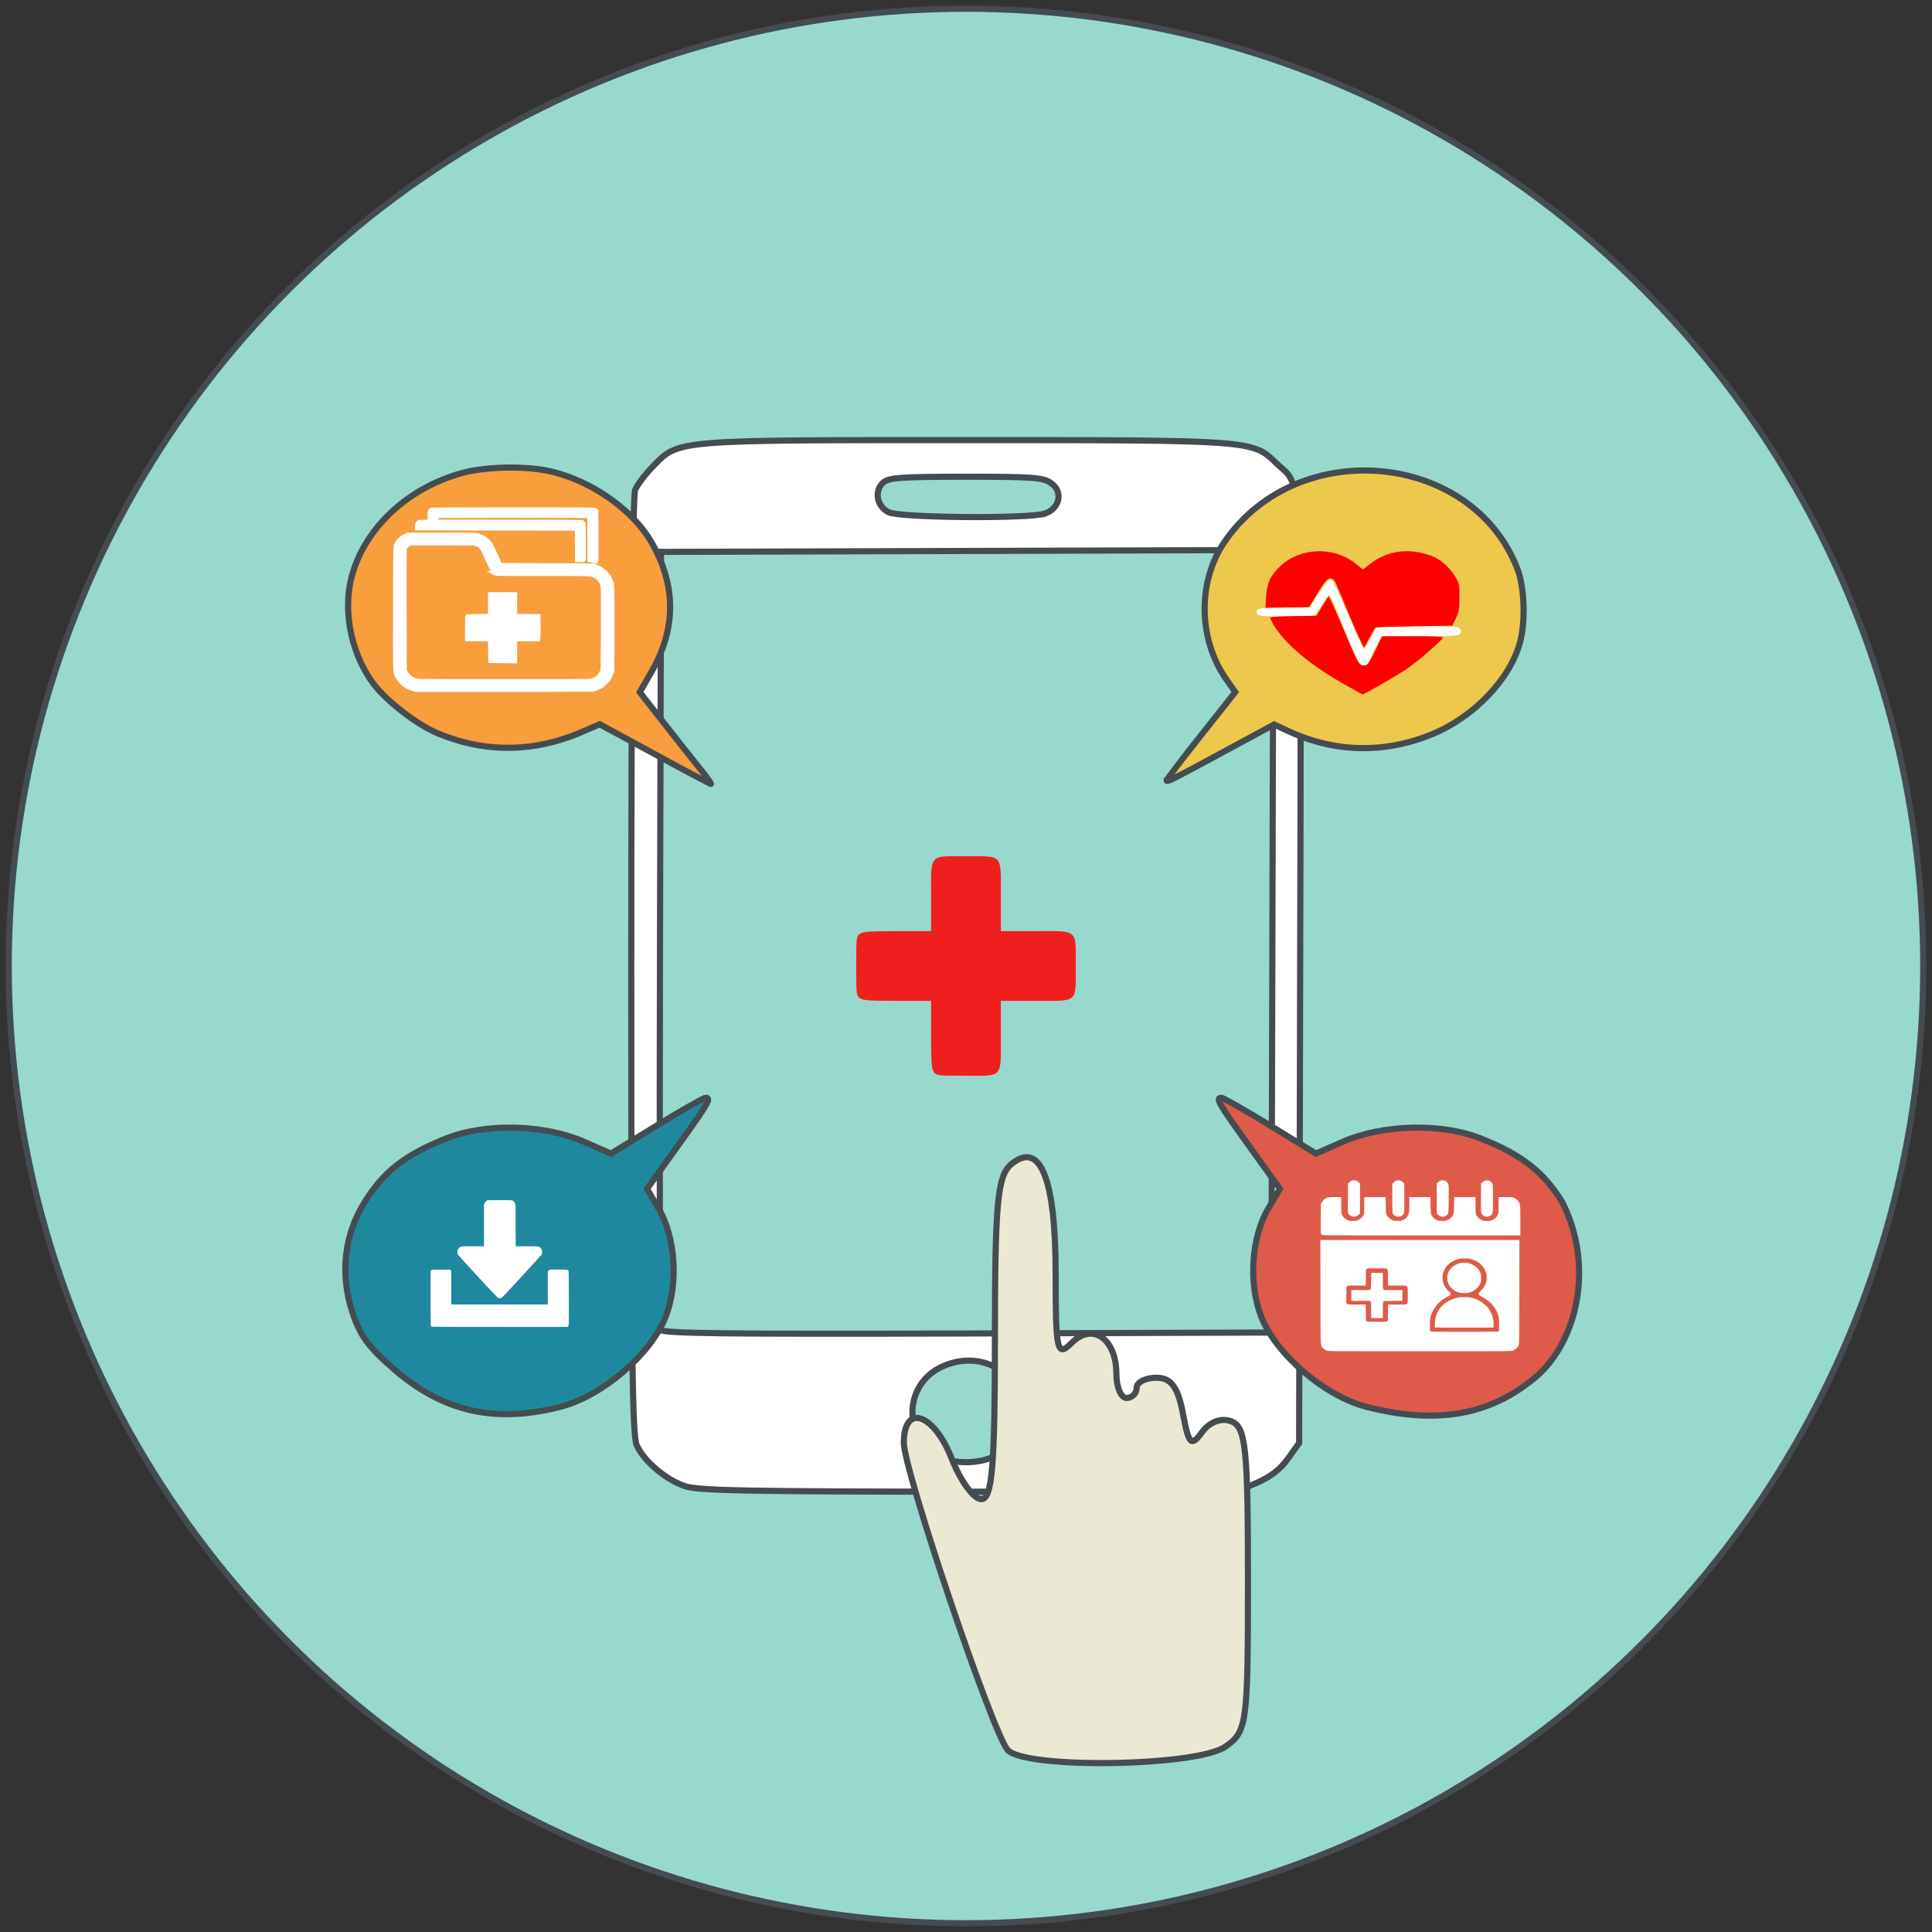 <svg xmlns="http://www.w3.org/2000/svg" width="220" height="220"><rect width="100%" height="100%" fill="#333333" stroke="none"/><g transform="translate(0 -832.362)"><ellipse cx="110" cy="942.362" rx="109.005" ry="109.005" fill="#98d9cd" stroke="#454c51" stroke-width=".7"/><path d="M77.988 1001.59c-2.177-.737-4.632-2.817-5.478-4.64-.52-1.12-.624-10.223-.624-54.543 0-32.8.166-53.602.432-54.248.237-.577 1.173-1.809 2.08-2.738 2.923-2.99 2.377-2.945 35.624-2.945 32.57 0 32.615.003 35.277 2.597 3.105 3.025 2.882-1.676 2.751 57.834l-.117 53.777-1.27 1.775c-.88 1.229-1.99 2.084-3.611 2.782l-2.34 1.008-30.464-.025c-25.508-.021-30.756-.125-32.26-.634zm36.142-3.959c1.81-1.563 2.566-3.226 2.3-5.057-.626-4.323-5.092-6.52-9.246-4.547-4.188 1.989-4.424 7.767-.412 10.098 2.014 1.17 5.72.921 7.358-.494zm30.758-58.084l.115-44.556-34.866.107-34.866.107-.116 44.031c-.064 24.217-.02 44.267.1 44.556.171.415 7.385.502 34.867.417l34.651-.107.115-44.555zm-25.881-48.71c1.664-.585 2.062-2.431.737-3.424-.911-.681-1.961-.764-9.74-.764-7.447 0-8.825.099-9.452.679-1.044.966-.692 2.74.67 3.374 1.37.638 16.037.75 17.785.135z" fill="#fff" stroke="#454c51" stroke-width=".7"/><path d="M106.327 954.425c-.249-.354-.302-1.107-.302-4.261v-3.831h-3.832c-3.154 0-3.908-.053-4.262-.302-.417-.292-.431-.408-.431-3.669 0-3.26.014-3.377.43-3.67.355-.248 1.109-.3 4.263-.3h3.832v-3.875c0-5.02-.316-4.649 3.972-4.649s3.972-.37 3.972 4.65v3.873h3.875c5.02 0 4.65-.316 4.65 3.971s.37 3.97-4.65 3.97h-3.875v3.875c0 5.027.33 4.649-4.058 4.649-3.173 0-3.293-.015-3.584-.43z" fill="red" fill-opacity=".853"/><path d="M132.852 921.233c0-.115 1.757-2.425 3.905-5.135l3.905-4.926-1.021-1.455c-3.224-4.596-3.294-11.179-.166-15.707 8.345-12.08 28.12-10.24 33.305 3.1.81 2.085.955 5.91.317 8.353-1.099 4.202-5.261 8.56-10.044 10.515-5.419 2.215-11.048 2.091-16.343-.36l-1.63-.756-4.779 2.588c-6.877 3.724-7.45 4.014-7.45 3.783z" fill="#eec84c" stroke="#454c51" stroke-width=".7"/><path d="M154.707 907.397c-.322-.65-1.084-2.454-2.452-5.801-.389-.951-.781-1.73-.871-1.73-.09 0-.489.525-.885 1.165s-.798 1.211-.895 1.268c-.096.057-1.502.105-3.124.106-2.251.001-2.992-.042-3.128-.184-.407-.425.14-.52 3.01-.52h2.806l1.034-1.588c.57-.875 1.14-1.588 1.27-1.588.226 0 .775 1.168 2.897 6.153.415.977.826 1.803.912 1.835.087.033.429-.48.76-1.14.333-.66.686-1.28.786-1.377.137-.133 1.276-.177 4.63-.177 3.755 0 4.48.033 4.65.212.162.169.162.255 0 .424-.17.178-.885.211-4.558.211h-4.355l-.659 1.306c-.362.718-.734 1.48-.827 1.694-.252.58-.632.478-1.001-.269z" fill="#fff" stroke="#fff" stroke-width=".303"/><path d="M154.668 904.772c-.326-.718-1-2.29-1.497-3.494-1.206-2.919-1.213-2.932-1.492-3.025-.441-.147-.721.139-1.665 1.696l-.934 1.54-2.492.04-2.491.039.08-1.31c.091-1.514.505-2.388 1.633-3.45 2.242-2.11 6.052-2.247 8.5-.306l.894.71.818-.638c1.985-1.549 4.51-1.866 7.054-.885.973.376 2.005 1.295 2.655 2.365.421.694.457.876.456 2.306 0 1.335-.058 1.672-.407 2.4l-.406.847-4.339.07c-2.386.04-4.378.106-4.427.149-.05.042-.346.567-.66 1.165-.314.598-.598 1.087-.63 1.087-.031 0-.324-.588-.65-1.306z" fill="red"/><path d="M152.595 910.002c-3.596-2.06-6.413-4.488-7.62-6.565-.19-.327-.345-.66-.345-.738 0-.09.99-.158 2.637-.182l2.638-.039.657-1.092c.362-.6.7-1.093.751-1.094.052-.001.625 1.253 1.272 2.786 2.103 4.98 2.14 5.047 2.7 5.047.467 0 .521-.069 1.302-1.655l.815-1.656 3.458-.004c2.074-.002 3.457.05 3.457.13 0 .253-2.844 2.728-4.147 3.61-1.035.7-4.84 2.892-5.019 2.892-.022 0-1.172-.648-2.556-1.44z" fill="red"/><path d="M79.727 919.915a702.748 702.748 0 0 1-4.127-5.223l-2.75-3.512 1.293-2.242c2.82-4.89 2.883-9.683.19-14.568-2.06-3.74-6.57-7.029-11.316-8.256-2.768-.716-7.524-.67-10.361.102-6.208 1.688-11.106 6.257-12.588 11.743-1.061 3.927-.1 8.786 2.416 12.207 1.423 1.935 4.871 4.628 7.208 5.63 5.375 2.305 10.99 2.293 16.435-.033l2.168-.927 6.25 3.396c3.437 1.868 6.319 3.396 6.404 3.396.085 0-.465-.77-1.222-1.713z" fill="#f89e3d" stroke="#454c51" stroke-width=".7"/><path d="M139.094 957.373c.213 0 2.72 1.429 5.57 3.175l5.182 3.175 3.021-1.327c4.596-2.018 11.282-2.18 15.782-.381 4.658 1.86 7.053 3.729 9.22 7.189 3.629 7.06 1.9 15.64-2.855 19.844-5.57 4.808-12.02 5.418-19.441 3.503-4.765-1.23-10.345-6.035-11.981-10.32-1.439-3.763-1.091-8.98.814-12.226l1.333-2.27-3.516-4.9c-3.534-4.922-3.843-5.462-3.13-5.462z" fill="#df5b49" stroke="#454c51" stroke-width=".7"/><path d="M80.325 957.373c-.213 0-2.72 1.429-5.57 3.175l-5.182 3.175-3.022-1.327c-4.595-2.018-11.281-2.18-15.781-.381-4.658 1.86-7.053 3.729-9.22 7.189-2.38 3.801-2.871 8.261-1.396 12.673.88 2.629 1.836 3.922 4.78 6.464 5.57 4.807 11.492 6.125 18.912 4.21 4.765-1.23 10.344-6.035 11.981-10.32 1.438-3.763 1.09-8.98-.814-12.225l-1.333-2.272 3.516-4.898c3.534-4.923 3.843-5.462 3.129-5.462z" fill="#1e899e" stroke="#454c51" stroke-width=".7"/><path d="M114.72 1031.602c-1.814-2.253-11.799-31.828-11.799-34.95 0-4.52 3.412-3.385 5.454 1.815.996 2.535 2.51 4.61 3.365 4.61 1.238 0 1.554-3.717 1.554-18.3 0-15.407.293-18.542 1.853-19.837 3.309-2.746 5.062 1.586 5.062 12.508 0 8.868.152 9.507 1.851 7.807 2.35-2.35 5.064-.444 5.064 3.556 0 1.507.519 2.74 1.153 2.74s1.152-.518 1.152-1.152c0-.634 1.014-1.152 2.253-1.152 1.666 0 2.452 1.06 3.017 4.07.671 3.58.935 3.834 2.19 2.117.85-1.163 2.193-1.658 3.323-1.225 1.642.63 1.895 3.034 1.895 17.987 0 16.528-.108 17.334-2.561 19.053-3.279 2.296-23.034 2.577-24.825.353z" fill="#ebe9d3" stroke="#454c51" stroke-width=".7"/><path d="M56.685 980.129c-.156-.084-4.485-4.783-4.555-4.944-.066-.153-.066-.3.002-.496.062-.18.156-.277.346-.355.122-.05.235-.055 1.384-.055h1.25l.001-2.385v-2.386l.075-.145a.849.849 0 0 1 .194-.238l.119-.092 1.344-.01c1.292-.007 1.576.007 1.576.083 0 .011.03.038.066.059.036.02.1.107.143.19l.078.153.007 2.385.008 2.386h1.27c.697 0 1.275.011 1.283.026.008.014.05.033.094.043.11.024.249.16.308.301.06.145.067.431.013.547-.022.044-1.031 1.16-2.243 2.477-1.647 1.79-2.235 2.411-2.326 2.458a.445.445 0 0 1-.437-.002z" fill="#fff"/><path d="M49.15 983.428a.236.236 0 0 1-.088-.103c-.022-.052-.03-.947-.03-3.132v-3.06l.08-.097.08-.097h2.059l.066.083.066.084v1.833c0 1.009.008 1.864.017 1.901l.017.067h10.958v-3.716l.061-.103a.356.356 0 0 1 .14-.133c.049-.019.446-.03 1.007-.03.996 0 1.073.01 1.148.153.03.056.038.628.044 2.997.005 1.61 0 3-.009 3.087-.012.111-.037.182-.082.23l-.065.071-7.705-.002c-5.247-.002-7.724-.012-7.763-.033z" fill="#fff"/><path d="M150.64 972.767c-.01-.023-.013-.761-.008-1.64l.011-1.597.084-.143c.046-.078.142-.195.212-.26.196-.18.363-.215 1.003-.215h.55v.822c0 .514.014.83.037.842.02.01.036.048.036.083 0 .13.195.427.397.602.152.132.277.204.485.28.269.1.295.103.66.09.294-.012.413-.03.53-.084a.929.929 0 0 1 .184-.068c.018 0 .137-.084.265-.188.158-.129.27-.256.354-.402l.123-.214.012-.882.011-.881h1.964l.017.8c.015.758.02.813.107 1.029.05.125.113.253.14.283.16.182.454.406.649.493.215.098.243.102.656.104.375.002.453-.007.601-.07.094-.04.184-.071.201-.071.045 0 .509-.38.509-.417 0-.016.031-.068.07-.116.038-.047.103-.205.144-.351.063-.228.073-.368.073-.975v-.709H162.654l.012.769c.012.817.056 1.083.207 1.266.039.048.07.1.07.117 0 .034.47.416.512.416.016 0 .105.032.198.07.149.063.228.072.617.072.324 0 .45-.01.46-.04.008-.021.039-.04.068-.04.162 0 .555-.265.728-.49.222-.291.263-.486.281-1.356l.017-.784h1.964l.002.79c.002.859.024 1.01.182 1.254.124.19.496.523.585.523.016 0 .097.031.18.068.117.053.236.072.53.083.363.014.39.01.645-.085.145-.055.334-.15.419-.211.189-.137.384-.393.445-.584a.662.662 0 0 1 .075-.172c.017-.017.03-.399.03-.848v-.818h.638c.54 0 .659.01.78.058.179.072.347.21.43.349.158.27.162.327.163 1.944v1.544h-11.117c-9.155 0-11.12-.007-11.135-.041z" fill="#fff" stroke="#fff" stroke-width=".468"/><path d="M153.922 970.606a.594.594 0 0 1-.171-.14c-.026-.043-.035-.568-.028-1.646l.01-1.582.132-.114c.118-.1.155-.114.316-.114.162 0 .2.013.316.114l.133.114v3.19l-.09.085c-.198.188-.4.219-.617.093zM158.983 970.605a.467.467 0 0 1-.17-.159c-.02-.047-.035-.715-.035-1.627v-1.547l.08-.091c.138-.158.176-.174.397-.162.185.01.219.023.313.12l.105.109.002 1.578c.002 1.744.012 1.665-.23 1.797-.154.084-.294.078-.461-.018zM163.992 970.565l-.15-.122v-3.217l.122-.108c.106-.093.146-.108.298-.108.21 0 .31.055.407.223.07.12.071.18.062 1.64-.01 1.683 0 1.616-.253 1.752-.18.097-.314.08-.486-.06zM169.088 970.607c-.224-.14-.221-.121-.21-1.83l.01-1.55.134-.108c.11-.09.162-.109.288-.108.185.001.296.052.388.176.066.088.07.164.07 1.64 0 1.713.007 1.668-.234 1.793-.166.086-.292.083-.446-.013zM151.164 985.947a1.125 1.125 0 0 1-.282-.195c-.301-.28-.273.328-.284-6.166l-.01-5.793H172.785l-.01 5.793c-.009 5.348-.014 5.802-.07 5.91-.077.151-.355.397-.514.456-.106.039-1.578.045-10.513.044-9.201-.002-10.403-.007-10.515-.05zm19.488-1.726a.676.676 0 0 0 .19-.115l.093-.081v-.829c0-.544-.015-.866-.042-.94a10.687 10.687 0 0 1-.116-.338 2.272 2.272 0 0 0-.145-.349 4.08 4.08 0 0 1-.11-.2 5.14 5.14 0 0 0-.374-.543c-.245-.323-.823-.768-1.332-1.024a4.081 4.081 0 0 1-.195-.102c-.01-.007.048-.072.127-.146.865-.814 1.034-1.947.433-2.908-.186-.299-.656-.76-.773-.76-.022 0-.04-.013-.04-.03 0-.047-.429-.238-.755-.337-.284-.085-.343-.092-.844-.092-.433 0-.566.01-.678.055a.793.793 0 0 1-.197.055c-.074 0-.587.232-.756.342-.563.366-.93.898-1.087 1.576-.02.087-.03.315-.02.507.018.38.092.64.286.998.116.215.437.595.573.68.044.026.072.052.063.056l-.087.048c-.04.022-.137.07-.216.108-.212.1-.622.38-.839.57a3.847 3.847 0 0 0-.778.972c-.356.627-.457 1.083-.44 1.994l.01.608.108.1c.06.056.14.113.18.127.109.04 7.64.038 7.761-.003zm-12.621-1.164a.53.53 0 0 0 .178-.176c.064-.11.07-.195.075-.927l.006-.807h.934c.903 0 .937-.003 1.049-.07a.647.647 0 0 0 .19-.206c.072-.13.076-.187.076-1.033 0-.866-.003-.9-.081-1.037a.524.524 0 0 0-.225-.213c-.138-.068-.179-.07-1.041-.071h-.899l-.008-.811c-.008-.766-.012-.818-.084-.92a.617.617 0 0 0-.215-.172c-.128-.058-.214-.062-1.19-.062-.961 0-1.065.007-1.205.062-.084.034-.152.075-.152.092s-.029.056-.063.087c-.056.05-.064.145-.074.89l-.011.834h-.875c-.79 0-.89.007-1.04.062-.09.035-.164.076-.164.093s-.028.056-.063.086c-.057.05-.064.153-.073 1.058l-.01 1.002.11.135c.06.074.151.148.201.164.05.017.501.031 1.003.031h.912l.01.835.01.834.103.119a.59.59 0 0 0 .18.146c.042.015.584.028 1.203.03 1.01.001 1.137-.005 1.233-.054z" fill="#fff" stroke="#fff" stroke-width=".468"/><path d="M156.366 981.393c-.013-.89-.017-.912-.205-1.057-.094-.074-.1-.074-1.073-.075l-.979-.002v-.76h1.874l.139-.088c.225-.142.23-.16.243-1.062l.012-.816h.857v.793c0 .904.013.96.248 1.091l.146.081H159.46v.758l-.961.009-.96.009-.104.08c-.19.144-.202.211-.202 1.076v.793h-.857l-.011-.832zM166.23 979.328c-.61-.171-1.065-.631-1.173-1.185-.058-.297 0-.67.139-.914.187-.326.534-.614.877-.727.087-.028.195-.068.24-.087.046-.02.224-.035.396-.035.545 0 1 .192 1.363.575.083.088.152.168.152.178 0 .01.044.101.098.202.092.169.1.212.097.563-.002.358-.008.393-.113.591a1.398 1.398 0 0 1-.388.48 1.95 1.95 0 0 1-.679.36c-.227.053-.817.053-1.009 0zM163.627 983.152c.002-.489.18-1.177.363-1.407a.33.33 0 0 0 .068-.114c0-.046.35-.444.516-.587.293-.252.815-.518 1.261-.645.305-.086.36-.092.938-.092.394 0 .632.013.664.035.028.02.131.053.23.074.554.119 1.334.64 1.663 1.112.133.19.318.548.36.697.113.392.15.596.15.826v.252h-6.213v-.15z" fill="#fff" stroke="#fff" stroke-width=".468"/><path d="M47.337 910.894a7.16 7.16 0 0 1-.402-.123c-.767-.255-1.28-.675-1.661-1.363-.295-.531-.28-.11-.267-7.783.011-6.58.016-6.974.093-7.166.183-.454.574-.847 1.055-1.06l.318-.14h3.889c3.659 0 3.9.005 4.091.077.477.183.72.321.998.568.309.274.45.493.751 1.162.09.199.213.459.275.578.061.12.111.232.111.25 0 .02.06.155.135.301.074.147.148.316.164.377.017.064.07.119.127.131.053.011 2.398.027 5.211.035 3.611.01 5.177.028 5.328.062.412.093.876.336 1.227.642.185.162.376.363.424.447.048.084.101.153.118.153.016 0 .076.12.133.266.057.146.12.284.138.308.113.14.133.916.133 5.208 0 4.304-.02 5.07-.134 5.208a1.39 1.39 0 0 0-.11.256c-.203.582-.912 1.233-1.574 1.445-.138.045-.28.1-.314.125-.064.045-20.059.08-20.257.036zm20.058-1.03c.155-.043.352-.12.437-.17a1.86 1.86 0 0 0 .627-.672c.053-.111.12-.24.148-.288.036-.06.054-1.417.063-4.796.012-4.591.01-4.718-.078-4.983-.123-.373-.192-.487-.444-.732a1.705 1.705 0 0 0-.91-.477c-.168-.029-2.062-.044-5.503-.044-4.864 0-5.256-.005-5.378-.073a.553.553 0 0 1-.195-.202 28.765 28.765 0 0 1-.439-.937 6.05 6.05 0 0 0-.226-.468.601.601 0 0 1-.068-.148c-.019-.059-.1-.24-.181-.404a4.808 4.808 0 0 1-.182-.404c-.09-.275-.496-.658-.773-.731a.914.914 0 0 1-.226-.084c-.023-.02-1.68-.034-3.682-.033h-3.639l-.19.094c-.227.113-.457.372-.492.556-.014.073-.02 3.213-.013 6.978l.013 6.845.148.27a1.8 1.8 0 0 0 1.11.894c.284.084.407.085 10.039.087 9.437.001 9.76 0 10.034-.078z" fill="#fff" stroke="#fff" stroke-width=".5"/><path d="M56.584 907.618l-.709-.012-.03-.772c-.016-.424-.03-.978-.03-1.231v-.461h-2.614l.004-1.275c.001-.701.013-1.284.026-1.296.013-.012.6-.035 1.304-.05l1.28-.029v-2.452h2.819v1.21c0 .885.014 1.217.054 1.24.03.017.628.035 1.33.04l1.275.008.014.994c.008.547.001 1.132-.015 1.302l-.03.308h-2.628v2.509l-.67-.01c-.37-.005-.99-.016-1.38-.023zM67.487 896.204l-.352-.084v-2.477c0-1.931-.013-2.488-.057-2.521-.038-.03-2.886-.042-8.717-.037l-8.66.006-.013.35-.013.351h8.227c5.099 0 8.27.015 8.34.04a.356.356 0 0 1 .166.132c.037.064.053.665.053 2.053 0 1.08-.001 1.996-.004 2.037-.004.064-.053.075-.367.075h-.363l-.012-1.797-.012-1.796-9.104-.011-9.103-.01v-.223c0-.172.026-.253.11-.351l.109-.128.591-.013.591-.014.033-.402c.017-.22.02-.457.005-.526-.033-.156.045-.372.154-.427.053-.027 3.386-.042 9.332-.042 9.038 0 9.252.001 9.357.082l.107.081.012 2.873c.007 1.58-.003 2.871-.023 2.868-.019-.002-.193-.043-.387-.09z" fill="#fff" stroke="#fff" stroke-width=".5"/></g></svg>